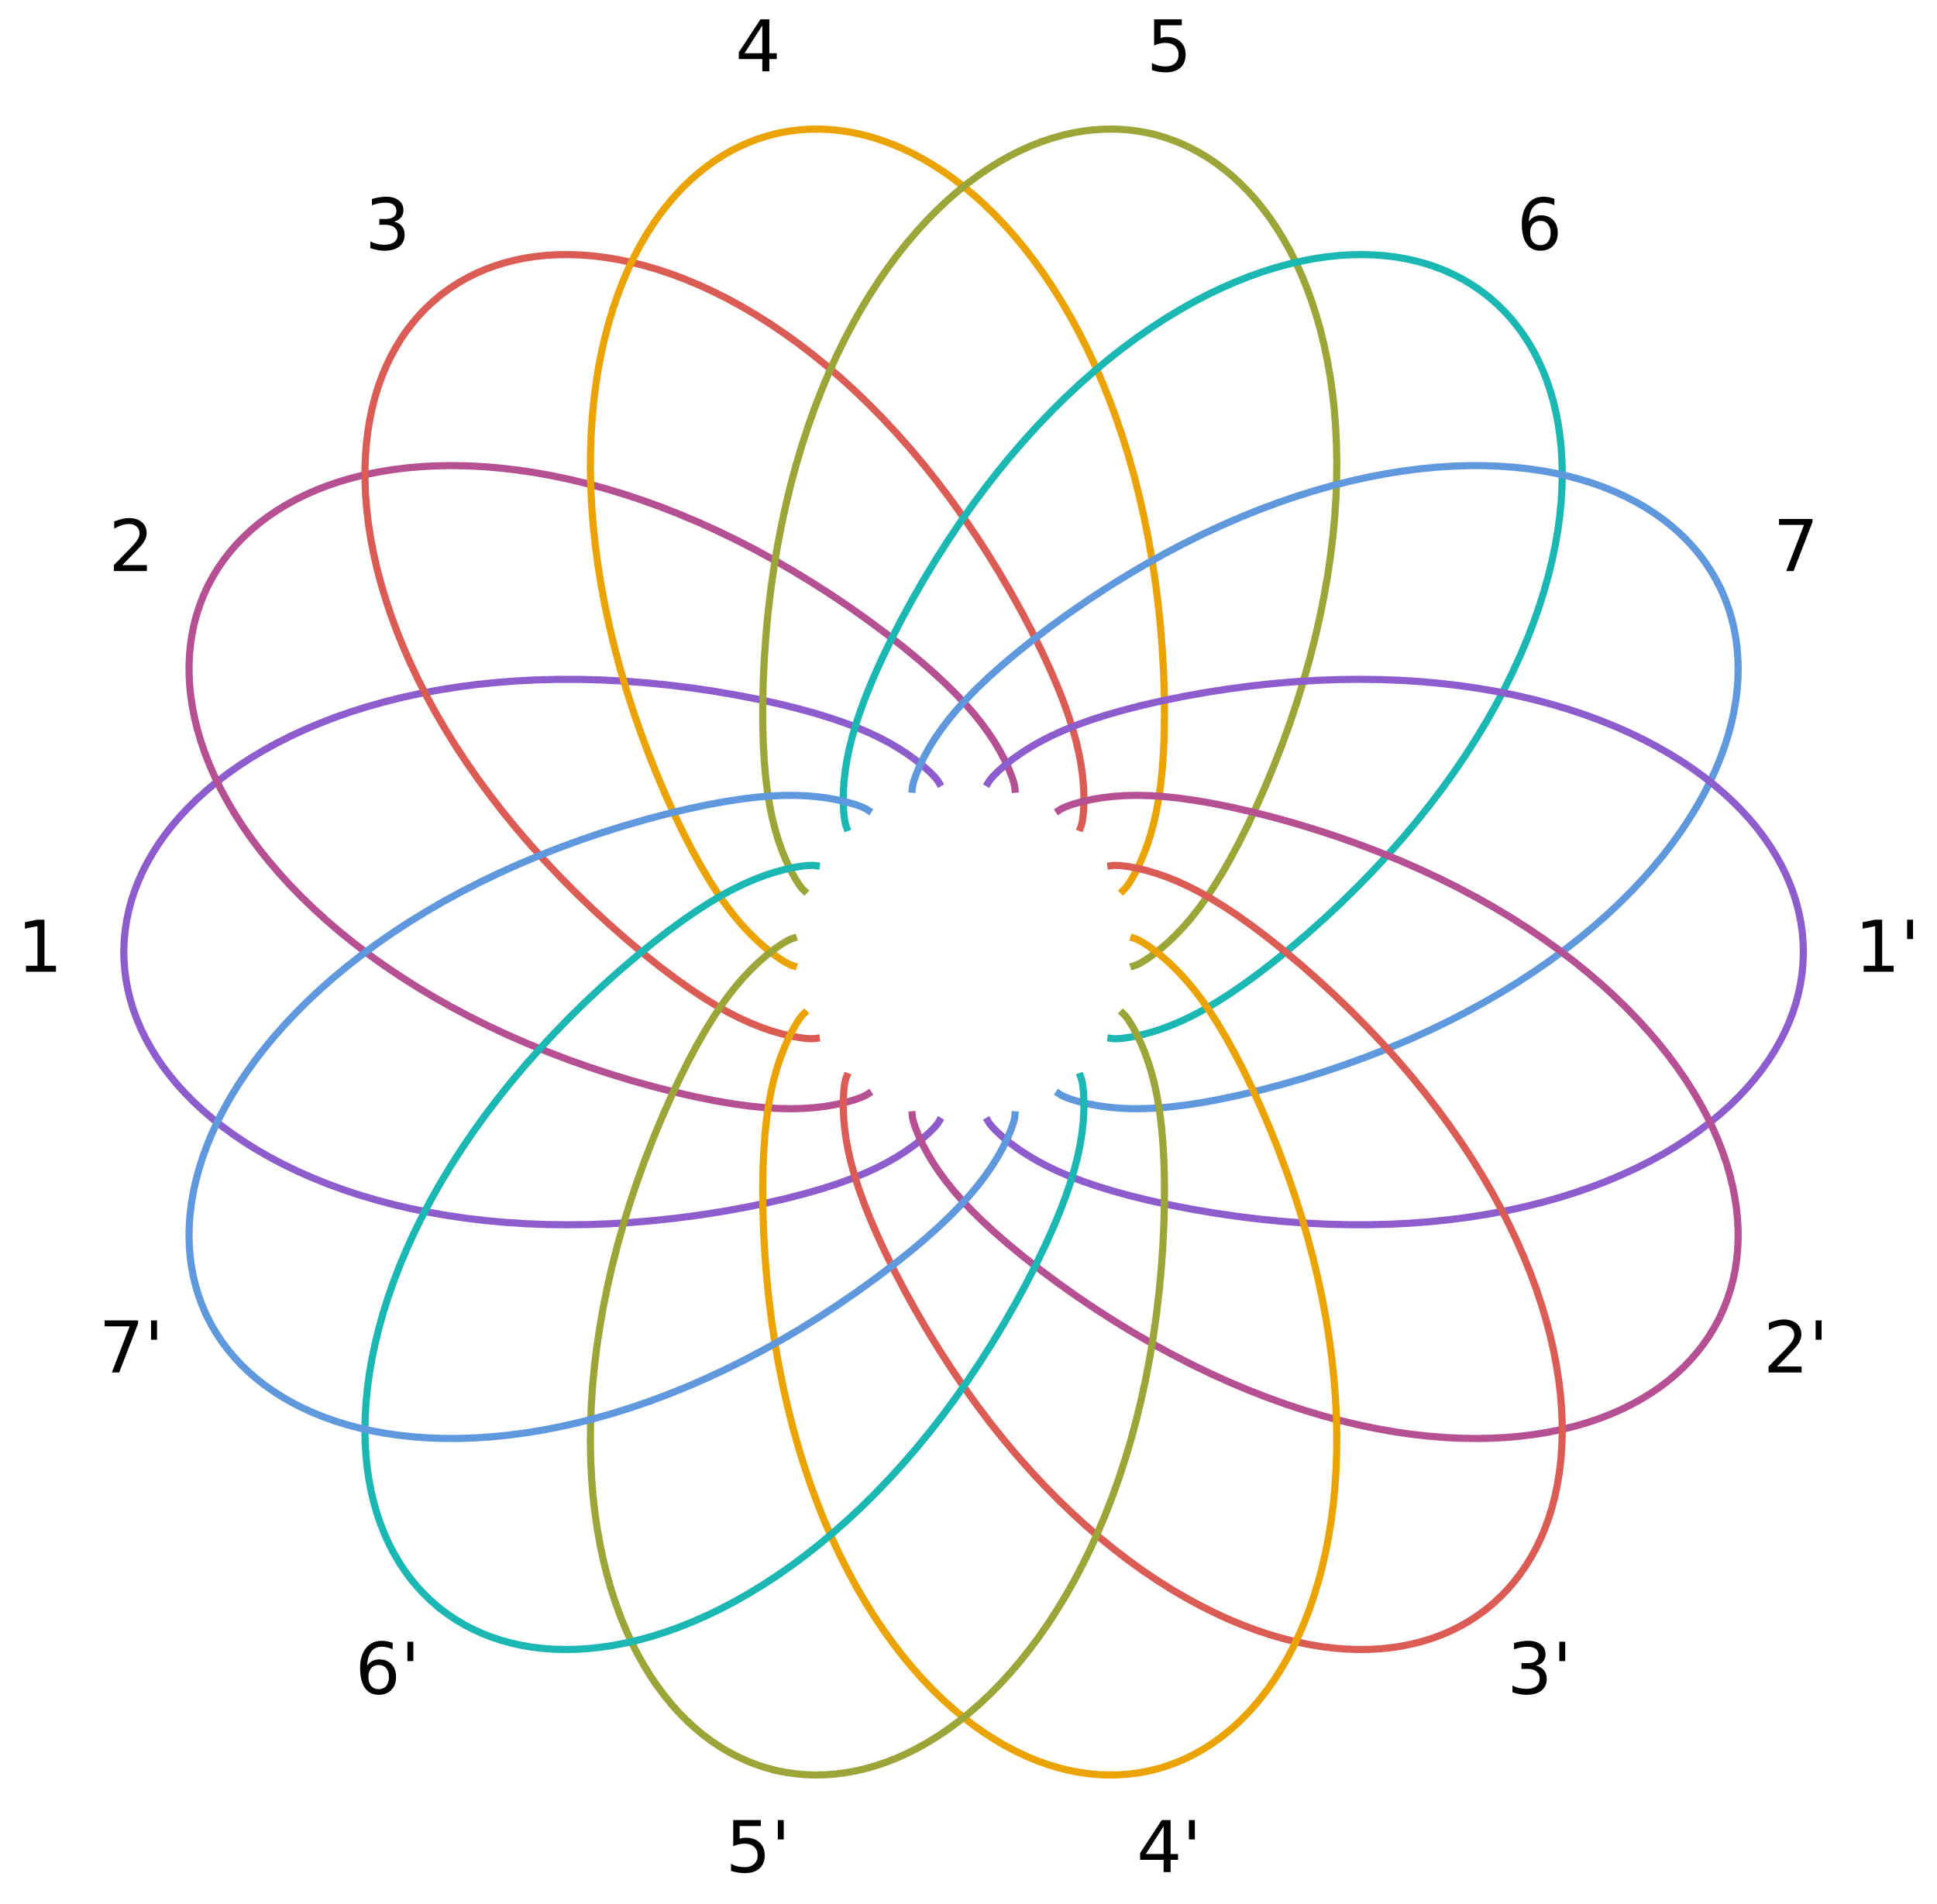 <?xml version="1.0" encoding="utf-8" standalone="no"?>
<!DOCTYPE svg PUBLIC "-//W3C//DTD SVG 1.1//EN"
  "http://www.w3.org/Graphics/SVG/1.1/DTD/svg11.dtd">
<!-- Created with matplotlib (https://matplotlib.org/) -->
<svg height="800.363pt" version="1.1" viewBox="0 0 814.004 800.363" width="814.004pt" xmlns="http://www.w3.org/2000/svg" xmlns:xlink="http://www.w3.org/1999/xlink">
 <defs>
  <style type="text/css">
*{stroke-linecap:butt;stroke-linejoin:round;}
  </style>
 </defs>
 <g id="figure_1">
  <g id="patch_1">
   <path d="M 0 800.363 
L 814.004 800.363 
L 814.004 0 
L 0 0 
z
" style="fill:none;"/>
  </g>
  <g id="axes_1">
   <g id="patch_2">
    <path d="M 16.744 780.701 
L 793.138 780.701 
L 793.138 19.661 
L 16.744 19.661 
z
" style="fill:none;"/>
   </g>
   <g id="matplotlib.axis_1"/>
   <g id="matplotlib.axis_2"/>
   <g id="line2d_1">
    <path clip-path="url(#p90f1fb14a5)" d="M 52.034 400.181 
L 52.147 404.262 
L 52.484 408.337 
L 53.046 412.398 
L 53.829 416.438 
L 54.834 420.453 
L 56.056 424.434 
L 57.535 428.482 
L 59.237 432.481 
L 61.157 436.426 
L 63.291 440.31 
L 65.697 444.227 
L 68.316 448.066 
L 71.215 451.919 
L 74.322 455.679 
L 77.714 459.431 
L 81.306 463.074 
L 85.183 466.689 
L 89.346 470.26 
L 93.694 473.698 
L 98.321 477.071 
L 103.224 480.368 
L 108.399 483.574 
L 113.724 486.613 
L 119.301 489.542 
L 125.122 492.351 
L 131.174 495.027 
L 137.446 497.561 
L 144.05 499.985 
L 150.844 502.24 
L 157.808 504.318 
L 165.051 506.244 
L 172.42 507.974 
L 180.02 509.529 
L 187.821 510.897 
L 195.794 512.068 
L 203.903 513.035 
L 212.233 513.803 
L 220.74 514.36 
L 229.375 514.701 
L 238.086 514.824 
L 247.037 514.725 
L 256.047 514.404 
L 265.249 513.851 
L 274.551 513.07 
L 283.95 512.057 
L 293.429 510.812 
L 302.96 509.337 
L 312.367 507.657 
L 321.514 505.801 
L 330.193 503.815 
L 338.21 501.755 
L 345.439 499.673 
L 351.939 497.574 
L 357.805 495.45 
L 363.109 493.296 
L 367.951 491.095 
L 372.441 488.811 
L 376.595 486.45 
L 380.486 483.984 
L 384.129 481.412 
L 387.49 478.769 
L 390.434 476.179 
L 392.684 473.92 
L 394.07 472.237 
L 394.708 471.187 
M 394.708 329.175 
L 394.099 328.167 
L 392.976 326.767 
L 391.139 324.856 
L 388.54 322.483 
L 385.385 319.905 
L 381.882 317.332 
L 378.128 314.852 
L 374.148 312.49 
L 369.88 310.217 
L 365.277 308.021 
L 360.278 305.887 
L 354.848 303.812 
L 348.841 301.759 
L 342.179 299.721 
L 334.818 297.707 
L 326.708 295.722 
L 317.997 293.821 
L 308.836 292.049 
L 299.372 290.444 
L 289.815 289.05 
L 280.349 287.892 
L 270.911 286.961 
L 261.603 286.266 
L 252.428 285.803 
L 243.367 285.57 
L 234.501 285.563 
L 225.788 285.776 
L 217.171 286.209 
L 208.701 286.858 
L 200.426 287.715 
L 192.263 288.785 
L 184.377 290.042 
L 176.676 291.49 
L 169.06 293.15 
L 161.687 294.985 
L 154.58 296.98 
L 147.633 299.159 
L 140.866 301.517 
L 134.425 303.993 
L 128.197 306.622 
L 122.197 309.393 
L 116.437 312.294 
L 110.928 315.314 
L 105.68 318.44 
L 100.588 321.733 
L 95.775 325.113 
L 91.245 328.567 
L 86.999 332.079 
L 82.944 335.724 
L 79.18 339.407 
L 75.704 343.115 
L 72.433 346.928 
L 69.45 350.744 
L 66.68 354.65 
L 64.191 358.538 
L 61.919 362.498 
L 59.919 366.421 
L 58.136 370.402 
L 56.575 374.432 
L 55.238 378.507 
L 54.157 382.51 
L 53.296 386.543 
L 52.656 390.597 
L 52.24 394.668 
L 52.048 398.747 
L 52.034 400.181 
L 52.034 400.181 
" style="fill:none;stroke:#8d5ccd;stroke-linecap:square;stroke-width:3;"/>
   </g>
   <g id="line2d_2">
    <path clip-path="url(#p90f1fb14a5)" d="M 86.983 247.061 
L 85.314 250.787 
L 83.85 254.604 
L 82.594 258.506 
L 81.547 262.487 
L 80.71 266.539 
L 80.084 270.657 
L 79.66 274.945 
L 79.458 279.287 
L 79.477 283.675 
L 79.714 288.1 
L 80.182 292.672 
L 80.875 297.268 
L 81.816 301.997 
L 82.984 306.733 
L 84.412 311.585 
L 86.068 316.426 
L 87.992 321.364 
L 90.194 326.389 
L 92.62 331.372 
L 95.324 336.419 
L 98.312 341.517 
L 101.583 346.651 
L 105.062 351.699 
L 108.816 356.759 
L 112.841 361.815 
L 117.134 366.852 
L 121.685 371.856 
L 126.583 376.906 
L 131.726 381.885 
L 137.099 386.778 
L 142.788 391.656 
L 148.677 396.412 
L 154.85 401.11 
L 161.285 405.728 
L 167.96 410.242 
L 174.846 414.632 
L 182.019 418.938 
L 189.441 423.132 
L 197.073 427.185 
L 204.868 431.075 
L 212.975 434.87 
L 221.233 438.49 
L 229.763 441.985 
L 238.483 445.316 
L 247.391 448.481 
L 256.472 451.473 
L 265.699 454.279 
L 274.902 456.847 
L 283.95 459.144 
L 292.631 461.12 
L 300.747 462.743 
L 308.164 464.003 
L 314.931 464.932 
L 321.137 465.563 
L 326.851 465.925 
L 332.168 466.042 
L 337.204 465.933 
L 341.971 465.608 
L 346.547 465.074 
L 350.946 464.338 
L 355.12 463.415 
L 358.896 462.359 
L 361.904 461.299 
L 363.883 460.385 
L 364.913 459.716 
M 426.53 331.767 
L 426.419 330.595 
L 426.014 328.846 
L 425.188 326.327 
L 423.877 323.062 
L 422.152 319.369 
L 420.113 315.532 
L 417.806 311.669 
L 415.245 307.814 
L 412.386 303.914 
L 409.192 299.939 
L 405.614 295.847 
L 401.622 291.621 
L 397.101 287.165 
L 391.982 282.439 
L 386.224 277.43 
L 379.779 272.123 
L 372.755 266.631 
L 365.271 261.059 
L 357.44 255.507 
L 349.434 250.104 
L 341.408 244.953 
L 333.309 240.02 
L 325.224 235.355 
L 317.158 230.957 
L 309.096 226.816 
L 301.111 222.962 
L 293.168 219.374 
L 285.217 216.026 
L 277.304 212.935 
L 269.476 210.117 
L 261.657 207.54 
L 254.007 205.25 
L 246.44 203.213 
L 238.859 201.405 
L 231.42 199.859 
L 224.151 198.572 
L 216.946 197.522 
L 209.827 196.71 
L 202.949 196.146 
L 196.197 195.813 
L 189.589 195.706 
L 183.141 195.82 
L 176.867 196.151 
L 170.782 196.691 
L 164.766 197.448 
L 158.963 198.406 
L 153.383 199.551 
L 148.033 200.874 
L 142.798 202.398 
L 137.809 204.084 
L 133.069 205.916 
L 128.468 207.932 
L 124.124 210.076 
L 119.933 212.393 
L 116.004 214.816 
L 112.239 217.398 
L 108.735 220.065 
L 105.402 222.878 
L 102.246 225.832 
L 99.274 228.923 
L 96.563 232.061 
L 94.037 235.32 
L 91.701 238.696 
L 89.561 242.182 
L 87.618 245.775 
L 86.983 247.061 
L 86.983 247.061 
" style="fill:none;stroke:#b55092;stroke-linecap:square;stroke-width:3;"/>
   </g>
   <g id="line2d_3">
    <path clip-path="url(#p90f1fb14a5)" d="M 184.907 124.268 
L 181.787 126.9 
L 178.812 129.704 
L 175.987 132.675 
L 173.316 135.807 
L 170.804 139.095 
L 168.453 142.533 
L 166.211 146.213 
L 164.145 150.038 
L 162.258 153.999 
L 160.552 158.089 
L 158.99 162.412 
L 157.62 166.853 
L 156.416 171.522 
L 155.413 176.296 
L 154.595 181.287 
L 153.986 186.367 
L 153.577 191.651 
L 153.381 197.133 
L 153.404 202.675 
L 153.651 208.396 
L 154.131 214.285 
L 154.851 220.331 
L 155.795 226.388 
L 156.982 232.575 
L 158.415 238.877 
L 160.097 245.278 
L 162.027 251.761 
L 164.248 258.436 
L 166.721 265.153 
L 169.439 271.893 
L 172.449 278.756 
L 175.691 285.597 
L 179.213 292.508 
L 183.008 299.461 
L 187.063 306.424 
L 191.363 313.366 
L 195.957 320.358 
L 200.825 327.357 
L 205.942 334.32 
L 211.277 341.207 
L 216.935 348.144 
L 222.805 354.988 
L 228.974 361.838 
L 235.384 368.623 
L 242.036 375.34 
L 248.92 381.975 
L 256.016 388.507 
L 263.194 394.814 
L 270.349 400.808 
L 277.312 406.356 
L 283.921 411.34 
L 290.056 415.693 
L 295.75 419.466 
L 301.068 422.728 
L 306.059 425.532 
L 310.798 427.945 
L 315.384 430.031 
L 319.819 431.807 
L 324.174 433.312 
L 328.456 434.557 
L 332.618 435.536 
L 336.478 436.223 
L 339.648 436.574 
L 341.827 436.608 
L 343.046 436.452 
M 454.075 347.909 
L 454.484 346.805 
L 454.878 345.054 
L 455.227 342.426 
L 455.462 338.915 
L 455.511 334.84 
L 455.338 330.498 
L 454.936 326.017 
L 454.301 321.432 
L 453.417 316.678 
L 452.264 311.71 
L 450.817 306.471 
L 449.053 300.932 
L 446.913 294.955 
L 444.352 288.476 
L 441.338 281.465 
L 437.833 273.887 
L 433.888 265.892 
L 429.562 257.624 
L 424.916 249.224 
L 420.047 240.883 
L 415.05 232.76 
L 409.894 224.801 
L 404.634 217.09 
L 399.275 209.628 
L 393.808 202.399 
L 388.286 195.462 
L 382.687 188.783 
L 376.976 182.317 
L 371.187 176.099 
L 365.357 170.163 
L 359.431 164.449 
L 353.532 159.066 
L 347.598 153.949 
L 341.552 149.029 
L 335.52 144.409 
L 329.53 140.096 
L 323.494 136.024 
L 317.432 132.203 
L 311.48 128.711 
L 305.542 125.481 
L 299.634 122.517 
L 293.775 119.823 
L 287.979 117.399 
L 282.262 115.245 
L 276.513 113.317 
L 270.87 111.662 
L 265.345 110.273 
L 259.951 109.143 
L 254.573 108.246 
L 249.347 107.599 
L 244.281 107.193 
L 239.261 107.014 
L 234.417 107.06 
L 229.636 107.33 
L 225.045 107.808 
L 220.532 108.501 
L 216.218 109.384 
L 211.995 110.471 
L 207.869 111.763 
L 203.85 113.259 
L 200.046 114.91 
L 196.357 116.751 
L 192.788 118.778 
L 189.346 120.991 
L 186.037 123.385 
L 184.907 124.268 
L 184.907 124.268 
" style="fill:none;stroke:#da5c55;stroke-linecap:square;stroke-width:3;"/>
   </g>
   <g id="line2d_4">
    <path clip-path="url(#p90f1fb14a5)" d="M 326.412 56.123 
L 322.458 57.141 
L 318.561 58.376 
L 314.727 59.827 
L 310.962 61.49 
L 307.272 63.363 
L 303.662 65.44 
L 300.045 67.783 
L 296.524 70.332 
L 293.106 73.082 
L 289.794 76.027 
L 286.511 79.244 
L 283.35 82.652 
L 280.239 86.335 
L 277.265 90.201 
L 274.362 94.343 
L 271.609 98.656 
L 268.948 103.239 
L 266.392 108.093 
L 264.009 113.097 
L 261.749 118.358 
L 259.626 123.872 
L 257.652 129.632 
L 255.874 135.499 
L 254.259 141.588 
L 252.816 147.888 
L 251.554 154.384 
L 250.48 161.063 
L 249.585 168.04 
L 248.899 175.166 
L 248.423 182.417 
L 248.157 189.907 
L 248.11 197.476 
L 248.285 205.232 
L 248.687 213.142 
L 249.319 221.175 
L 250.181 229.296 
L 251.287 237.589 
L 252.636 246.006 
L 254.225 254.5 
L 256.044 263.02 
L 258.131 271.725 
L 260.45 280.438 
L 263.036 289.286 
L 265.868 298.18 
L 268.947 307.118 
L 272.27 316.083 
L 275.829 325.047 
L 279.56 333.844 
L 283.405 342.349 
L 287.273 350.369 
L 291.065 357.726 
L 294.703 364.31 
L 298.196 370.18 
L 301.572 375.426 
L 304.852 380.119 
L 308.075 384.349 
L 311.301 388.218 
L 314.527 391.743 
L 317.797 394.987 
L 321.116 397.967 
L 324.44 400.655 
L 327.62 402.949 
L 330.324 404.64 
L 332.273 405.617 
L 333.438 406.005 
M 471.89 374.405 
L 472.737 373.587 
L 473.852 372.18 
L 475.306 369.964 
L 477.041 366.903 
L 478.853 363.252 
L 480.582 359.265 
L 482.164 355.054 
L 483.581 350.647 
L 484.847 345.98 
L 485.964 341.005 
L 486.933 335.656 
L 487.747 329.9 
L 488.412 323.587 
L 488.916 316.639 
L 489.242 309.014 
L 489.373 300.666 
L 489.288 291.75 
L 488.977 282.425 
L 488.435 272.841 
L 487.668 263.213 
L 486.691 253.726 
L 485.498 244.318 
L 484.105 235.089 
L 482.514 226.04 
L 480.725 217.155 
L 478.759 208.509 
L 476.613 200.062 
L 474.273 191.758 
L 471.755 183.645 
L 469.078 175.768 
L 466.218 168.048 
L 463.239 160.639 
L 460.113 153.453 
L 456.8 146.398 
L 453.371 139.618 
L 449.845 133.133 
L 446.174 126.845 
L 442.37 120.773 
L 438.522 115.044 
L 434.573 109.557 
L 430.537 104.324 
L 426.426 99.354 
L 422.256 94.656 
L 418.04 90.234 
L 413.697 86.003 
L 409.331 82.063 
L 404.956 78.415 
L 400.586 75.057 
L 396.131 71.914 
L 391.702 69.064 
L 387.314 66.5 
L 382.869 64.16 
L 378.485 62.101 
L 374.061 60.269 
L 369.716 58.708 
L 365.349 57.374 
L 361.08 56.298 
L 356.803 55.445 
L 352.525 54.82 
L 348.255 54.424 
L 344.112 54.26 
L 339.989 54.318 
L 335.894 54.596 
L 331.833 55.096 
L 327.813 55.817 
L 326.412 56.123 
L 326.412 56.123 
" style="fill:none;stroke:#eba302;stroke-linecap:square;stroke-width:3;"/>
   </g>
   <g id="line2d_5">
    <path clip-path="url(#p90f1fb14a5)" d="M 483.47 56.123 
L 479.466 55.325 
L 475.419 54.747 
L 471.335 54.39 
L 467.221 54.255 
L 463.084 54.341 
L 458.93 54.647 
L 454.655 55.188 
L 450.377 55.958 
L 446.104 56.952 
L 441.842 58.168 
L 437.489 59.642 
L 433.162 61.341 
L 428.761 63.31 
L 424.404 65.503 
L 419.991 67.975 
L 415.64 70.666 
L 411.254 73.641 
L 406.845 76.905 
L 402.527 80.379 
L 398.208 84.139 
L 393.903 88.186 
L 389.625 92.518 
L 385.478 97.033 
L 381.381 101.819 
L 377.347 106.868 
L 373.391 112.174 
L 369.526 117.725 
L 365.693 123.624 
L 361.983 129.745 
L 358.408 136.072 
L 354.918 142.705 
L 351.592 149.504 
L 348.384 156.567 
L 345.314 163.869 
L 342.399 171.381 
L 339.652 179.071 
L 337.049 187.022 
L 334.613 195.192 
L 332.359 203.534 
L 330.301 211.999 
L 328.405 220.748 
L 326.714 229.604 
L 325.205 238.698 
L 323.897 247.94 
L 322.793 257.329 
L 321.897 266.848 
L 321.215 276.468 
L 320.759 286.012 
L 320.534 295.344 
L 320.538 304.247 
L 320.762 312.521 
L 321.184 320.032 
L 321.784 326.836 
L 322.55 333.028 
L 323.469 338.679 
L 324.537 343.888 
L 325.765 348.774 
L 327.142 353.349 
L 328.681 357.691 
L 330.378 361.816 
L 332.206 365.68 
L 334.076 369.127 
L 335.778 371.824 
L 337.111 373.549 
L 337.992 374.405 
M 476.444 406.005 
L 477.562 405.636 
L 479.176 404.852 
L 481.449 403.487 
L 484.34 401.482 
L 487.556 398.979 
L 490.844 396.137 
L 494.097 393.028 
L 497.285 389.673 
L 500.451 386.018 
L 503.616 382.02 
L 506.809 377.621 
L 510.041 372.789 
L 513.379 367.389 
L 516.848 361.348 
L 520.45 354.619 
L 524.189 347.154 
L 527.981 339.085 
L 531.748 330.548 
L 535.418 321.678 
L 538.904 312.671 
L 542.139 303.7 
L 545.147 294.706 
L 547.896 285.786 
L 550.389 276.943 
L 552.632 268.162 
L 554.612 259.52 
L 556.343 250.978 
L 557.838 242.481 
L 559.09 234.079 
L 560.096 225.82 
L 560.869 217.623 
L 561.399 209.656 
L 561.7 201.825 
L 561.777 194.032 
L 561.629 186.435 
L 561.265 179.062 
L 560.686 171.804 
L 559.894 164.683 
L 558.913 157.852 
L 557.736 151.195 
L 556.37 144.729 
L 554.823 138.468 
L 553.104 132.425 
L 551.224 126.612 
L 549.147 120.916 
L 546.922 115.472 
L 544.564 110.286 
L 542.084 105.365 
L 539.433 100.6 
L 536.68 96.111 
L 533.838 91.897 
L 530.849 87.86 
L 527.792 84.103 
L 524.601 80.533 
L 521.364 77.241 
L 518.009 74.145 
L 514.629 71.323 
L 511.145 68.699 
L 507.563 66.279 
L 503.888 64.07 
L 500.225 62.125 
L 496.486 60.388 
L 492.675 58.862 
L 488.8 57.55 
L 484.865 56.456 
L 483.47 56.123 
L 483.47 56.123 
" style="fill:none;stroke:#9ca538;stroke-linecap:square;stroke-width:3;"/>
   </g>
   <g id="line2d_6">
    <path clip-path="url(#p90f1fb14a5)" d="M 624.974 124.268 
L 621.713 121.811 
L 618.318 119.535 
L 614.793 117.442 
L 611.145 115.535 
L 607.38 113.818 
L 603.506 112.291 
L 599.419 110.924 
L 595.231 109.761 
L 590.949 108.802 
L 586.582 108.049 
L 582.02 107.488 
L 577.385 107.141 
L 572.565 107.006 
L 567.688 107.091 
L 562.64 107.404 
L 557.552 107.94 
L 552.309 108.718 
L 546.921 109.746 
L 541.523 111.002 
L 536 112.516 
L 530.366 114.294 
L 524.632 116.341 
L 518.937 118.61 
L 513.169 121.143 
L 507.344 123.943 
L 501.478 127.007 
L 495.587 130.331 
L 489.573 133.982 
L 483.575 137.888 
L 477.609 142.037 
L 471.587 146.499 
L 465.64 151.182 
L 459.685 156.154 
L 453.751 161.4 
L 447.865 166.903 
L 442.053 172.64 
L 436.259 178.675 
L 430.519 184.978 
L 424.869 191.516 
L 419.342 198.25 
L 413.838 205.31 
L 408.472 212.555 
L 403.166 220.094 
L 397.978 227.853 
L 392.91 235.834 
L 387.972 244.021 
L 383.183 252.393 
L 378.632 260.794 
L 374.38 269.103 
L 370.521 277.127 
L 367.133 284.679 
L 364.254 291.629 
L 361.842 298.02 
L 359.846 303.93 
L 358.222 309.42 
L 356.924 314.577 
L 355.911 319.512 
L 355.166 324.231 
L 354.668 328.811 
L 354.408 333.264 
L 354.379 337.539 
L 354.568 341.455 
L 354.932 344.623 
L 355.383 346.756 
L 355.806 347.909 
M 466.836 436.452 
L 468.003 436.605 
L 469.798 436.6 
L 472.438 436.355 
L 475.913 435.803 
L 479.897 434.943 
L 484.092 433.809 
L 488.371 432.42 
L 492.699 430.781 
L 497.138 428.861 
L 501.724 426.632 
L 506.51 424.054 
L 511.518 421.102 
L 516.868 417.686 
L 522.615 413.748 
L 528.779 409.249 
L 535.387 404.146 
L 542.305 398.521 
L 549.403 392.463 
L 556.558 386.065 
L 563.607 379.462 
L 570.414 372.783 
L 577.027 365.984 
L 583.373 359.141 
L 589.456 352.255 
L 595.287 345.317 
L 600.821 338.389 
L 606.087 331.445 
L 611.12 324.438 
L 615.894 317.411 
L 620.384 310.406 
L 624.636 303.357 
L 628.571 296.408 
L 632.24 289.484 
L 635.69 282.496 
L 638.853 275.587 
L 641.724 268.787 
L 644.352 261.996 
L 646.728 255.236 
L 648.807 248.656 
L 650.635 242.148 
L 652.21 235.729 
L 653.533 229.417 
L 654.606 223.227 
L 655.435 217.174 
L 656.035 211.14 
L 656.393 205.27 
L 656.517 199.575 
L 656.419 194.065 
L 656.097 188.622 
L 655.564 183.383 
L 654.833 178.354 
L 653.891 173.419 
L 652.767 168.707 
L 651.441 164.106 
L 649.953 159.737 
L 648.273 155.491 
L 646.453 151.482 
L 644.453 147.606 
L 642.275 143.872 
L 639.922 140.287 
L 637.466 136.945 
L 634.851 133.758 
L 632.08 130.729 
L 629.157 127.866 
L 626.087 125.173 
L 624.974 124.268 
L 624.974 124.268 
" style="fill:none;stroke:#1bb7b2;stroke-linecap:square;stroke-width:3;"/>
   </g>
   <g id="line2d_7">
    <path clip-path="url(#p90f1fb14a5)" d="M 722.898 247.061 
L 721.026 243.433 
L 718.955 239.908 
L 716.687 236.493 
L 714.228 233.193 
L 711.581 230.012 
L 708.752 226.955 
L 705.663 223.95 
L 702.395 221.085 
L 698.953 218.364 
L 695.345 215.79 
L 691.478 213.306 
L 687.453 210.982 
L 683.169 208.769 
L 678.738 206.729 
L 674.054 204.821 
L 669.237 203.097 
L 664.176 201.522 
L 658.876 200.111 
L 653.467 198.9 
L 647.835 197.868 
L 641.987 197.026 
L 635.932 196.382 
L 629.817 195.955 
L 623.521 195.735 
L 617.058 195.73 
L 610.443 195.945 
L 603.694 196.384 
L 596.691 197.065 
L 589.592 197.981 
L 582.417 199.131 
L 575.056 200.538 
L 567.666 202.177 
L 560.144 204.073 
L 552.521 206.225 
L 544.83 208.629 
L 537.105 211.276 
L 529.266 214.199 
L 521.359 217.388 
L 513.432 220.827 
L 505.53 224.496 
L 497.509 228.469 
L 489.53 232.668 
L 481.479 237.158 
L 473.438 241.898 
L 465.409 246.889 
L 457.408 252.123 
L 449.461 257.588 
L 441.715 263.182 
L 434.279 268.824 
L 427.321 274.379 
L 420.992 279.713 
L 415.382 284.726 
L 410.437 289.437 
L 406.074 293.896 
L 402.228 298.138 
L 398.822 302.221 
L 395.767 306.227 
L 393.049 310.157 
L 390.613 314.067 
L 388.447 317.965 
L 386.566 321.804 
L 385.037 325.415 
L 383.99 328.427 
L 383.471 330.545 
L 383.352 331.767 
M 444.969 459.716 
L 445.954 460.36 
L 447.574 461.134 
L 450.059 462.059 
L 453.429 463.069 
L 457.391 464.023 
L 461.663 464.821 
L 466.121 465.426 
L 470.732 465.827 
L 475.564 466.023 
L 480.663 466.005 
L 486.093 465.759 
L 491.886 465.273 
L 498.189 464.516 
L 505.075 463.461 
L 512.581 462.083 
L 520.749 460.352 
L 529.422 458.285 
L 538.445 455.907 
L 547.668 453.247 
L 556.884 450.356 
L 565.915 447.292 
L 574.822 444.036 
L 583.51 440.624 
L 591.977 437.059 
L 600.242 433.339 
L 608.233 429.498 
L 615.991 425.526 
L 623.566 421.397 
L 630.916 417.137 
L 638 412.774 
L 644.89 408.268 
L 651.45 403.714 
L 657.76 399.068 
L 663.901 394.269 
L 669.748 389.416 
L 675.285 384.535 
L 680.599 379.558 
L 685.673 374.498 
L 690.401 369.472 
L 694.872 364.401 
L 699.076 359.301 
L 703.006 354.188 
L 706.659 349.077 
L 710.032 343.983 
L 713.19 338.807 
L 716.06 333.673 
L 718.643 328.596 
L 720.945 323.589 
L 723.017 318.546 
L 724.81 313.594 
L 726.333 308.746 
L 727.625 303.891 
L 728.658 299.158 
L 729.459 294.438 
L 730.014 289.855 
L 730.343 285.301 
L 730.442 280.899 
L 730.322 276.539 
L 729.98 272.23 
L 729.416 267.979 
L 728.653 263.903 
L 727.68 259.896 
L 726.497 255.966 
L 725.106 252.118 
L 723.508 248.359 
L 722.898 247.061 
L 722.898 247.061 
" style="fill:none;stroke:#6098dd;stroke-linecap:square;stroke-width:3;"/>
   </g>
   <g id="line2d_8">
    <path clip-path="url(#p90f1fb14a5)" d="M 757.847 400.181 
L 757.735 396.1 
L 757.397 392.026 
L 756.836 387.965 
L 756.052 383.924 
L 755.048 379.91 
L 753.826 375.929 
L 752.346 371.881 
L 750.645 367.881 
L 748.724 363.937 
L 746.59 360.053 
L 744.184 356.136 
L 741.566 352.296 
L 738.667 348.443 
L 735.559 344.683 
L 732.167 340.932 
L 728.575 337.288 
L 724.699 333.674 
L 720.536 330.102 
L 716.188 326.665 
L 711.561 323.291 
L 706.658 319.995 
L 701.482 316.788 
L 696.157 313.75 
L 690.58 310.82 
L 684.76 308.011 
L 678.707 305.335 
L 672.435 302.802 
L 665.831 300.377 
L 659.037 298.122 
L 652.074 296.045 
L 644.831 294.119 
L 637.462 292.389 
L 629.862 290.834 
L 622.06 289.465 
L 614.088 288.294 
L 605.979 287.328 
L 597.648 286.56 
L 589.141 286.002 
L 580.507 285.661 
L 571.796 285.539 
L 562.845 285.637 
L 553.834 285.959 
L 544.632 286.511 
L 535.331 287.293 
L 525.932 288.306 
L 516.452 289.551 
L 506.921 291.026 
L 497.515 292.705 
L 488.367 294.562 
L 479.688 296.548 
L 471.671 298.607 
L 464.443 300.69 
L 457.943 302.789 
L 452.077 304.913 
L 446.772 307.066 
L 441.931 309.267 
L 437.441 311.551 
L 433.287 313.912 
L 429.396 316.378 
L 425.752 318.951 
L 422.392 321.593 
L 419.448 324.183 
L 417.197 326.443 
L 415.812 328.126 
L 415.174 329.175 
M 415.174 471.187 
L 415.782 472.195 
L 416.906 473.595 
L 418.743 475.507 
L 421.341 477.879 
L 424.497 480.458 
L 427.999 483.031 
L 431.753 485.51 
L 435.734 487.872 
L 440.002 490.145 
L 444.604 492.341 
L 449.603 494.476 
L 455.034 496.551 
L 461.04 498.604 
L 467.702 500.641 
L 475.064 502.656 
L 483.173 504.64 
L 491.884 506.542 
L 501.045 508.314 
L 510.509 509.919 
L 520.067 511.313 
L 529.533 512.471 
L 538.971 513.402 
L 548.278 514.097 
L 557.454 514.559 
L 566.514 514.793 
L 575.381 514.8 
L 584.094 514.587 
L 592.71 514.154 
L 601.18 513.505 
L 609.456 512.648 
L 617.619 511.577 
L 625.505 510.321 
L 633.206 508.872 
L 640.821 507.213 
L 648.195 505.378 
L 655.301 503.383 
L 662.248 501.204 
L 669.015 498.846 
L 675.456 496.369 
L 681.684 493.741 
L 687.685 490.97 
L 693.444 488.069 
L 698.953 485.049 
L 704.202 481.922 
L 709.293 478.629 
L 714.106 475.249 
L 718.636 471.796 
L 722.883 468.283 
L 726.938 464.638 
L 730.702 460.955 
L 734.178 457.248 
L 737.448 453.435 
L 740.432 449.618 
L 743.202 445.713 
L 745.691 441.825 
L 747.963 437.864 
L 749.962 433.941 
L 751.745 429.961 
L 753.307 425.93 
L 754.643 421.856 
L 755.724 417.852 
L 756.586 413.82 
L 757.226 409.765 
L 757.642 405.695 
L 757.833 401.616 
L 757.847 400.181 
L 757.847 400.181 
" style="fill:none;stroke:#8d5ccd;stroke-linecap:square;stroke-width:3;"/>
   </g>
   <g id="line2d_9">
    <path clip-path="url(#p90f1fb14a5)" d="M 722.898 553.302 
L 724.568 549.576 
L 726.032 545.759 
L 727.288 541.856 
L 728.335 537.876 
L 729.172 533.823 
L 729.798 529.706 
L 730.222 525.417 
L 730.423 521.075 
L 730.405 516.688 
L 730.168 512.263 
L 729.699 507.69 
L 729.006 503.094 
L 728.066 498.365 
L 726.897 493.63 
L 725.469 488.777 
L 723.814 483.936 
L 721.889 478.998 
L 719.688 473.974 
L 717.262 468.99 
L 714.557 463.943 
L 711.57 458.846 
L 708.298 453.711 
L 704.819 448.663 
L 701.065 443.604 
L 697.04 438.548 
L 692.748 433.511 
L 688.196 428.507 
L 683.298 423.457 
L 678.156 418.478 
L 672.783 413.585 
L 667.093 408.707 
L 661.204 403.951 
L 655.032 399.252 
L 648.596 394.634 
L 641.922 390.12 
L 635.035 385.731 
L 627.863 381.424 
L 620.44 377.231 
L 612.809 373.177 
L 605.013 369.287 
L 596.906 365.493 
L 588.648 361.873 
L 580.118 358.378 
L 571.399 355.047 
L 562.491 351.881 
L 553.41 348.889 
L 544.183 346.083 
L 534.979 343.515 
L 525.932 341.219 
L 517.251 339.242 
L 509.134 337.62 
L 501.718 336.359 
L 494.951 335.43 
L 488.744 334.799 
L 483.03 334.438 
L 477.714 334.32 
L 472.677 334.43 
L 467.911 334.754 
L 463.335 335.288 
L 458.936 336.025 
L 454.762 336.948 
L 450.985 338.004 
L 447.978 339.063 
L 445.999 339.978 
L 444.969 340.647 
M 383.352 468.595 
L 383.463 469.768 
L 383.868 471.516 
L 384.694 474.036 
L 386.005 477.301 
L 387.73 480.993 
L 389.769 484.831 
L 392.075 488.693 
L 394.637 492.549 
L 397.496 496.448 
L 400.69 500.424 
L 404.267 504.516 
L 408.26 508.742 
L 412.781 513.198 
L 417.899 517.924 
L 423.657 522.933 
L 430.103 528.24 
L 437.126 533.732 
L 444.611 539.304 
L 452.441 544.856 
L 460.448 550.259 
L 468.474 555.409 
L 476.573 560.343 
L 484.657 565.008 
L 492.724 569.405 
L 500.785 573.547 
L 508.771 577.4 
L 516.713 580.989 
L 524.664 584.337 
L 532.577 587.427 
L 540.405 590.246 
L 548.224 592.823 
L 555.874 595.113 
L 563.441 597.149 
L 571.022 598.958 
L 578.462 600.504 
L 585.73 601.79 
L 592.935 602.841 
L 600.054 603.653 
L 606.932 604.216 
L 613.684 604.55 
L 620.293 604.657 
L 626.741 604.542 
L 633.014 604.211 
L 639.1 603.672 
L 645.116 602.914 
L 650.918 601.957 
L 656.498 600.811 
L 661.848 599.489 
L 667.083 597.964 
L 672.072 596.279 
L 676.813 594.447 
L 681.414 592.43 
L 685.758 590.287 
L 689.948 587.97 
L 693.877 585.547 
L 697.643 582.964 
L 701.146 580.297 
L 704.48 577.485 
L 707.636 574.531 
L 710.608 571.439 
L 713.319 568.301 
L 715.845 565.042 
L 718.18 561.667 
L 720.321 558.18 
L 722.264 554.588 
L 722.898 553.302 
L 722.898 553.302 
" style="fill:none;stroke:#b55092;stroke-linecap:square;stroke-width:3;"/>
   </g>
   <g id="line2d_10">
    <path clip-path="url(#p90f1fb14a5)" d="M 624.974 676.095 
L 628.095 673.462 
L 631.07 670.658 
L 633.895 667.687 
L 636.565 664.555 
L 639.078 661.267 
L 641.428 657.829 
L 643.671 654.149 
L 645.737 650.325 
L 647.623 646.364 
L 649.33 642.274 
L 650.892 637.951 
L 652.261 633.509 
L 653.466 628.841 
L 654.468 624.067 
L 655.287 619.076 
L 655.895 613.996 
L 656.304 608.712 
L 656.501 603.23 
L 656.477 597.687 
L 656.23 591.966 
L 655.751 586.077 
L 655.031 580.032 
L 654.086 573.975 
L 652.899 567.788 
L 651.466 561.486 
L 649.785 555.085 
L 647.855 548.602 
L 645.633 541.927 
L 643.16 535.209 
L 640.442 528.47 
L 637.433 521.606 
L 634.191 514.766 
L 630.668 507.855 
L 626.874 500.902 
L 622.819 493.939 
L 618.519 486.996 
L 613.925 480.004 
L 609.057 473.005 
L 603.94 466.042 
L 598.604 459.155 
L 592.947 452.219 
L 587.077 445.374 
L 580.908 438.524 
L 574.497 431.74 
L 567.845 425.023 
L 560.962 418.387 
L 553.866 411.856 
L 546.688 405.549 
L 539.533 399.554 
L 532.569 394.007 
L 525.96 389.023 
L 519.825 384.67 
L 514.131 380.897 
L 508.813 377.635 
L 503.822 374.83 
L 499.083 372.418 
L 494.498 370.331 
L 490.062 368.555 
L 485.708 367.051 
L 481.425 365.806 
L 477.264 364.826 
L 473.403 364.139 
L 470.234 363.789 
L 468.054 363.754 
L 466.836 363.91 
M 355.806 452.453 
L 355.397 453.557 
L 355.003 455.309 
L 354.655 457.937 
L 354.419 461.448 
L 354.371 465.523 
L 354.543 469.865 
L 354.945 474.346 
L 355.58 478.931 
L 356.465 483.685 
L 357.617 488.652 
L 359.065 493.891 
L 360.829 499.431 
L 362.968 505.407 
L 365.529 511.886 
L 368.544 518.897 
L 372.049 526.475 
L 375.993 534.471 
L 380.319 542.738 
L 384.966 551.138 
L 389.834 559.48 
L 394.831 567.603 
L 399.988 575.562 
L 405.247 583.272 
L 410.607 590.735 
L 416.073 597.964 
L 421.596 604.9 
L 427.195 611.579 
L 432.906 618.046 
L 438.694 624.263 
L 444.524 630.199 
L 450.451 635.914 
L 456.35 641.296 
L 462.284 646.414 
L 468.329 651.333 
L 474.361 655.954 
L 480.352 660.266 
L 486.387 664.339 
L 492.449 668.159 
L 498.402 671.651 
L 504.34 674.882 
L 510.247 677.845 
L 516.107 680.539 
L 521.903 682.963 
L 527.619 685.118 
L 533.368 687.045 
L 539.012 688.701 
L 544.536 690.089 
L 549.93 691.219 
L 555.308 692.117 
L 560.534 692.763 
L 565.6 693.169 
L 570.621 693.349 
L 575.464 693.302 
L 580.245 693.033 
L 584.836 692.555 
L 589.35 691.862 
L 593.664 690.979 
L 597.887 689.891 
L 602.012 688.599 
L 606.031 687.103 
L 609.835 685.453 
L 613.525 683.612 
L 617.094 681.584 
L 620.535 679.372 
L 623.844 676.978 
L 624.974 676.095 
L 624.974 676.095 
" style="fill:none;stroke:#da5c55;stroke-linecap:square;stroke-width:3;"/>
   </g>
   <g id="line2d_11">
    <path clip-path="url(#p90f1fb14a5)" d="M 483.47 744.24 
L 487.423 743.222 
L 491.321 741.986 
L 495.155 740.535 
L 498.92 738.872 
L 502.61 737 
L 506.219 734.922 
L 509.837 732.579 
L 513.357 730.03 
L 516.776 727.28 
L 520.088 724.336 
L 523.371 721.118 
L 526.531 717.711 
L 529.642 714.027 
L 532.617 710.161 
L 535.52 706.019 
L 538.272 701.707 
L 540.934 697.123 
L 543.489 692.269 
L 545.873 687.266 
L 548.132 682.004 
L 550.255 676.49 
L 552.23 670.731 
L 554.007 664.864 
L 555.622 658.775 
L 557.065 652.475 
L 558.328 645.978 
L 559.402 639.3 
L 560.296 632.322 
L 560.983 625.197 
L 561.458 617.945 
L 561.725 610.456 
L 561.771 602.886 
L 561.597 595.131 
L 561.194 587.22 
L 560.562 579.187 
L 559.7 571.067 
L 558.595 562.774 
L 557.246 554.356 
L 555.657 545.862 
L 553.838 537.342 
L 551.75 528.638 
L 549.431 519.925 
L 546.845 511.076 
L 544.013 502.182 
L 540.934 493.244 
L 537.611 484.279 
L 534.052 475.316 
L 530.322 466.519 
L 526.476 458.014 
L 522.609 449.994 
L 518.817 442.636 
L 515.178 436.052 
L 511.685 430.182 
L 508.309 424.936 
L 505.029 420.244 
L 501.806 416.014 
L 498.58 412.145 
L 495.355 408.62 
L 492.084 405.375 
L 488.766 402.395 
L 485.442 399.707 
L 482.261 397.414 
L 479.558 395.722 
L 477.609 394.746 
L 476.444 394.357 
M 337.992 425.958 
L 337.145 426.775 
L 336.03 428.182 
L 334.575 430.399 
L 332.84 433.46 
L 331.028 437.11 
L 329.3 441.097 
L 327.718 445.309 
L 326.301 449.715 
L 325.034 454.382 
L 323.918 459.358 
L 322.949 464.706 
L 322.134 470.462 
L 321.469 476.775 
L 320.965 483.724 
L 320.639 491.349 
L 320.509 499.697 
L 320.594 508.612 
L 320.904 517.938 
L 321.446 527.522 
L 322.213 537.15 
L 323.191 546.637 
L 324.383 556.045 
L 325.777 565.274 
L 327.368 574.322 
L 329.156 583.207 
L 331.122 591.853 
L 333.269 600.3 
L 335.608 608.604 
L 338.126 616.718 
L 340.803 624.595 
L 343.663 632.315 
L 346.643 639.724 
L 349.769 646.909 
L 353.081 653.964 
L 356.511 660.745 
L 360.037 667.229 
L 363.708 673.517 
L 367.512 679.59 
L 371.36 685.318 
L 375.308 690.805 
L 379.345 696.039 
L 383.455 701.008 
L 387.625 705.707 
L 391.841 710.129 
L 396.184 714.359 
L 400.551 718.299 
L 404.925 721.948 
L 409.295 725.306 
L 413.751 728.448 
L 418.179 731.298 
L 422.567 733.862 
L 427.013 736.202 
L 431.397 738.261 
L 435.821 740.093 
L 440.165 741.654 
L 444.532 742.988 
L 448.802 744.065 
L 453.079 744.917 
L 457.356 745.543 
L 461.626 745.939 
L 465.77 746.102 
L 469.893 746.045 
L 473.988 745.766 
L 478.049 745.266 
L 482.068 744.545 
L 483.47 744.24 
L 483.47 744.24 
" style="fill:none;stroke:#eba302;stroke-linecap:square;stroke-width:3;"/>
   </g>
   <g id="line2d_12">
    <path clip-path="url(#p90f1fb14a5)" d="M 326.412 744.24 
L 330.415 745.038 
L 334.463 745.616 
L 338.547 745.972 
L 342.661 746.107 
L 346.798 746.021 
L 350.951 745.716 
L 355.226 745.174 
L 359.504 744.405 
L 363.778 743.411 
L 368.039 742.195 
L 372.393 740.72 
L 376.719 739.022 
L 381.12 737.053 
L 385.478 734.86 
L 389.89 732.388 
L 394.242 729.697 
L 398.628 726.722 
L 403.036 723.458 
L 407.355 719.983 
L 411.674 716.223 
L 415.979 712.177 
L 420.256 707.844 
L 424.403 703.329 
L 428.501 698.544 
L 432.534 693.494 
L 436.49 688.189 
L 440.355 682.638 
L 444.189 676.739 
L 447.899 670.617 
L 451.474 664.29 
L 454.963 657.658 
L 458.29 650.858 
L 461.497 643.795 
L 464.567 636.494 
L 467.483 628.982 
L 470.23 621.291 
L 472.832 613.34 
L 475.269 605.171 
L 477.523 596.829 
L 479.58 588.363 
L 481.476 579.615 
L 483.168 570.758 
L 484.677 561.664 
L 485.984 552.422 
L 487.088 543.033 
L 487.984 533.514 
L 488.667 523.894 
L 489.122 514.35 
L 489.348 505.019 
L 489.343 496.115 
L 489.119 487.841 
L 488.697 480.33 
L 488.097 473.526 
L 487.332 467.335 
L 486.413 461.684 
L 485.344 456.474 
L 484.117 451.589 
L 482.739 447.013 
L 481.201 442.671 
L 479.504 438.546 
L 477.675 434.682 
L 475.805 431.236 
L 474.103 428.539 
L 472.771 426.814 
L 471.89 425.958 
M 333.438 394.357 
L 332.32 394.726 
L 330.705 395.51 
L 328.433 396.876 
L 325.541 398.881 
L 322.325 401.384 
L 319.038 404.226 
L 315.785 407.334 
L 312.596 410.689 
L 309.431 414.345 
L 306.266 418.343 
L 303.072 422.741 
L 299.841 427.574 
L 296.502 432.973 
L 293.034 439.015 
L 289.432 445.743 
L 285.692 453.208 
L 281.9 461.277 
L 278.134 469.814 
L 274.464 478.684 
L 270.978 487.692 
L 267.742 496.663 
L 264.734 505.657 
L 261.986 514.576 
L 259.493 523.419 
L 257.249 532.2 
L 255.269 540.843 
L 253.538 549.385 
L 252.043 557.882 
L 250.791 566.284 
L 249.785 574.543 
L 249.012 582.739 
L 248.483 590.707 
L 248.181 598.537 
L 248.104 606.331 
L 248.253 613.928 
L 248.616 621.3 
L 249.195 628.558 
L 249.988 635.68 
L 250.969 642.511 
L 252.146 649.168 
L 253.512 655.634 
L 255.059 661.895 
L 256.777 667.937 
L 258.657 673.75 
L 260.735 679.447 
L 262.959 684.891 
L 265.318 690.076 
L 267.798 694.998 
L 270.449 699.762 
L 273.202 704.251 
L 276.043 708.465 
L 279.033 712.502 
L 282.089 716.26 
L 285.281 719.83 
L 288.517 723.121 
L 291.873 726.218 
L 295.253 729.04 
L 298.736 731.664 
L 302.319 734.083 
L 305.994 736.293 
L 309.656 738.238 
L 313.396 739.975 
L 317.206 741.501 
L 321.082 742.812 
L 325.017 743.907 
L 326.412 744.24 
L 326.412 744.24 
" style="fill:none;stroke:#9ca538;stroke-linecap:square;stroke-width:3;"/>
   </g>
   <g id="line2d_13">
    <path clip-path="url(#p90f1fb14a5)" d="M 184.907 676.095 
L 188.168 678.551 
L 191.564 680.828 
L 195.089 682.921 
L 198.737 684.827 
L 202.501 686.545 
L 206.376 688.072 
L 210.463 689.439 
L 214.651 690.602 
L 218.933 691.56 
L 223.3 692.314 
L 227.862 692.874 
L 232.497 693.221 
L 237.316 693.357 
L 242.193 693.272 
L 247.242 692.959 
L 252.33 692.422 
L 257.572 691.645 
L 262.961 690.617 
L 268.359 689.361 
L 273.881 687.847 
L 279.516 686.069 
L 285.25 684.021 
L 290.945 681.753 
L 296.713 679.219 
L 302.538 676.42 
L 308.404 673.356 
L 314.295 670.032 
L 320.308 666.38 
L 326.307 662.475 
L 332.273 658.325 
L 338.295 653.864 
L 344.242 649.181 
L 350.196 644.209 
L 356.13 638.962 
L 362.016 633.459 
L 367.828 627.722 
L 373.623 621.688 
L 379.363 615.384 
L 385.013 608.847 
L 390.54 602.112 
L 396.043 595.053 
L 401.41 587.807 
L 406.715 580.269 
L 411.903 572.509 
L 416.972 564.529 
L 421.909 556.342 
L 426.698 547.97 
L 431.25 539.569 
L 435.502 531.259 
L 439.361 523.236 
L 442.749 515.684 
L 445.628 508.734 
L 448.039 502.343 
L 450.036 496.433 
L 451.659 490.942 
L 452.957 485.785 
L 453.971 480.851 
L 454.715 476.131 
L 455.213 471.551 
L 455.474 467.099 
L 455.503 462.824 
L 455.313 458.907 
L 454.95 455.739 
L 454.498 453.606 
L 454.075 452.453 
M 343.046 363.91 
L 341.878 363.757 
L 340.083 363.763 
L 337.443 364.008 
L 333.968 364.56 
L 329.985 365.419 
L 325.79 366.553 
L 321.511 367.943 
L 317.182 369.582 
L 312.744 371.502 
L 308.158 373.731 
L 303.372 376.308 
L 298.364 379.26 
L 293.013 382.676 
L 287.267 386.614 
L 281.102 391.114 
L 274.494 396.217 
L 267.577 401.842 
L 260.479 407.899 
L 253.324 414.298 
L 246.275 420.901 
L 239.467 427.58 
L 232.855 434.378 
L 226.508 441.222 
L 220.426 448.107 
L 214.594 455.045 
L 209.061 461.973 
L 203.795 468.918 
L 198.761 475.925 
L 193.988 482.952 
L 189.498 489.956 
L 185.245 497.005 
L 181.311 503.954 
L 177.642 510.878 
L 174.191 517.867 
L 171.028 524.776 
L 168.157 531.576 
L 165.53 538.366 
L 163.154 545.126 
L 161.074 551.707 
L 159.246 558.215 
L 157.671 564.634 
L 156.349 570.946 
L 155.275 577.136 
L 154.447 583.189 
L 153.847 589.222 
L 153.489 595.092 
L 153.364 600.787 
L 153.463 606.298 
L 153.784 611.74 
L 154.317 616.98 
L 155.049 622.009 
L 155.991 626.943 
L 157.114 631.655 
L 158.44 636.256 
L 159.928 640.626 
L 161.608 644.872 
L 163.429 648.881 
L 165.429 652.757 
L 167.607 656.491 
L 169.959 660.076 
L 172.415 663.417 
L 175.031 666.605 
L 177.802 669.633 
L 180.725 672.496 
L 183.795 675.19 
L 184.907 676.095 
L 184.907 676.095 
" style="fill:none;stroke:#1bb7b2;stroke-linecap:square;stroke-width:3;"/>
   </g>
   <g id="line2d_14">
    <path clip-path="url(#p90f1fb14a5)" d="M 86.983 553.302 
L 88.855 556.93 
L 90.927 560.454 
L 93.195 563.869 
L 95.654 567.17 
L 98.301 570.351 
L 101.129 573.407 
L 104.218 576.413 
L 107.487 579.278 
L 110.929 581.999 
L 114.536 584.572 
L 118.403 587.057 
L 122.429 589.38 
L 126.712 591.594 
L 131.143 593.633 
L 135.827 595.542 
L 140.644 597.266 
L 145.705 598.84 
L 151.006 600.252 
L 156.415 601.462 
L 162.047 602.494 
L 167.895 603.337 
L 173.949 603.98 
L 180.065 604.408 
L 186.361 604.627 
L 192.824 604.632 
L 199.438 604.417 
L 206.188 603.978 
L 213.19 603.298 
L 220.289 602.382 
L 227.465 601.232 
L 234.826 599.825 
L 242.216 598.186 
L 249.738 596.29 
L 257.361 594.137 
L 265.052 591.733 
L 272.777 589.086 
L 280.616 586.163 
L 288.522 582.975 
L 296.45 579.536 
L 304.351 575.866 
L 312.373 571.894 
L 320.352 567.695 
L 328.403 563.204 
L 336.444 558.464 
L 344.472 553.474 
L 352.473 548.239 
L 360.42 542.775 
L 368.166 537.18 
L 375.603 531.538 
L 382.561 525.984 
L 388.89 520.65 
L 394.499 515.637 
L 399.445 510.925 
L 403.808 506.467 
L 407.653 502.225 
L 411.06 498.141 
L 414.114 494.135 
L 416.833 490.206 
L 419.268 486.296 
L 421.435 482.397 
L 423.316 478.558 
L 424.845 474.947 
L 425.892 471.935 
L 426.41 469.818 
L 426.53 468.595 
M 364.913 340.647 
L 363.927 340.003 
L 362.308 339.229 
L 359.823 338.304 
L 356.453 337.294 
L 352.49 336.34 
L 348.219 335.541 
L 343.761 334.936 
L 339.15 334.535 
L 334.318 334.339 
L 329.218 334.358 
L 323.788 334.603 
L 317.996 335.09 
L 311.693 335.846 
L 304.806 336.901 
L 297.3 338.28 
L 289.132 340.011 
L 280.459 342.077 
L 271.437 344.455 
L 262.214 347.116 
L 252.998 350.007 
L 243.966 353.07 
L 235.059 356.326 
L 226.372 359.739 
L 217.904 363.303 
L 209.64 367.024 
L 201.648 370.865 
L 193.891 374.837 
L 186.315 378.966 
L 178.966 383.226 
L 171.882 387.589 
L 164.992 392.095 
L 158.432 396.648 
L 152.122 401.295 
L 145.981 406.094 
L 140.134 410.946 
L 134.596 415.827 
L 129.283 420.805 
L 124.209 425.865 
L 119.48 430.891 
L 115.009 435.962 
L 110.806 441.061 
L 106.875 446.175 
L 103.222 451.286 
L 99.85 456.38 
L 96.691 461.556 
L 93.822 466.689 
L 91.238 471.766 
L 88.937 476.773 
L 86.865 481.817 
L 85.071 486.768 
L 83.548 491.617 
L 82.256 496.471 
L 81.224 501.204 
L 80.423 505.925 
L 79.867 510.507 
L 79.539 515.062 
L 79.439 519.464 
L 79.56 523.823 
L 79.902 528.133 
L 80.466 532.384 
L 81.229 536.46 
L 82.202 540.466 
L 83.385 544.397 
L 84.776 548.245 
L 86.373 552.003 
L 86.983 553.302 
L 86.983 553.302 
" style="fill:none;stroke:#6098dd;stroke-linecap:square;stroke-width:3;"/>
   </g>
   <g id="text_1">
    <!-- 1 -->
    <defs>
     <path d="M 12.406 8.297 
L 28.516 8.297 
L 28.516 63.922 
L 10.984 60.406 
L 10.984 69.391 
L 28.422 72.906 
L 38.281 72.906 
L 38.281 8.297 
L 54.391 8.297 
L 54.391 0 
L 12.406 0 
z
" id="DejaVuSans-49"/>
    </defs>
    <g transform="translate(7.2 408.459)scale(0.3 -0.3)">
     <use xlink:href="#DejaVuSans-49"/>
    </g>
   </g>
   <g id="text_2">
    <!-- 2 -->
    <defs>
     <path d="M 19.188 8.297 
L 53.609 8.297 
L 53.609 0 
L 7.328 0 
L 7.328 8.297 
Q 12.938 14.109 22.625 23.891 
Q 32.328 33.688 34.812 36.531 
Q 39.547 41.844 41.422 45.531 
Q 43.312 49.219 43.312 52.781 
Q 43.312 58.594 39.234 62.25 
Q 35.156 65.922 28.609 65.922 
Q 23.969 65.922 18.812 64.312 
Q 13.672 62.703 7.812 59.422 
L 7.812 69.391 
Q 13.766 71.781 18.938 73 
Q 24.125 74.219 28.422 74.219 
Q 39.75 74.219 46.484 68.547 
Q 53.219 62.891 53.219 53.422 
Q 53.219 48.922 51.531 44.891 
Q 49.859 40.875 45.406 35.406 
Q 44.188 33.984 37.641 27.219 
Q 31.109 20.453 19.188 8.297 
z
" id="DejaVuSans-50"/>
    </defs>
    <g transform="translate(45.644 240.027)scale(0.3 -0.3)">
     <use xlink:href="#DejaVuSans-50"/>
    </g>
   </g>
   <g id="text_3">
    <!-- 3 -->
    <defs>
     <path d="M 40.578 39.312 
Q 47.656 37.797 51.625 33 
Q 55.609 28.219 55.609 21.188 
Q 55.609 10.406 48.188 4.484 
Q 40.766 -1.422 27.094 -1.422 
Q 22.516 -1.422 17.656 -0.516 
Q 12.797 0.391 7.625 2.203 
L 7.625 11.719 
Q 11.719 9.328 16.594 8.109 
Q 21.484 6.891 26.812 6.891 
Q 36.078 6.891 40.938 10.547 
Q 45.797 14.203 45.797 21.188 
Q 45.797 27.641 41.281 31.266 
Q 36.766 34.906 28.719 34.906 
L 20.219 34.906 
L 20.219 43.016 
L 29.109 43.016 
Q 36.375 43.016 40.234 45.922 
Q 44.094 48.828 44.094 54.297 
Q 44.094 59.906 40.109 62.906 
Q 36.141 65.922 28.719 65.922 
Q 24.656 65.922 20.016 65.031 
Q 15.375 64.156 9.812 62.312 
L 9.812 71.094 
Q 15.438 72.656 20.344 73.438 
Q 25.25 74.219 29.594 74.219 
Q 40.828 74.219 47.359 69.109 
Q 53.906 64.016 53.906 55.328 
Q 53.906 49.266 50.438 45.094 
Q 46.969 40.922 40.578 39.312 
z
" id="DejaVuSans-51"/>
    </defs>
    <g transform="translate(153.36 104.955)scale(0.3 -0.3)">
     <use xlink:href="#DejaVuSans-51"/>
    </g>
   </g>
   <g id="text_4">
    <!-- 4 -->
    <defs>
     <path d="M 37.797 64.312 
L 12.891 25.391 
L 37.797 25.391 
z
M 35.203 72.906 
L 47.609 72.906 
L 47.609 25.391 
L 58.016 25.391 
L 58.016 17.188 
L 47.609 17.188 
L 47.609 0 
L 37.797 0 
L 37.797 17.188 
L 4.891 17.188 
L 4.891 26.703 
z
" id="DejaVuSans-52"/>
    </defs>
    <g transform="translate(309.015 29.995)scale(0.3 -0.3)">
     <use xlink:href="#DejaVuSans-52"/>
    </g>
   </g>
   <g id="text_5">
    <!-- 5 -->
    <defs>
     <path d="M 10.797 72.906 
L 49.516 72.906 
L 49.516 64.594 
L 19.828 64.594 
L 19.828 46.734 
Q 21.969 47.469 24.109 47.828 
Q 26.266 48.188 28.422 48.188 
Q 40.625 48.188 47.75 41.5 
Q 54.891 34.812 54.891 23.391 
Q 54.891 11.625 47.562 5.094 
Q 40.234 -1.422 26.906 -1.422 
Q 22.312 -1.422 17.547 -0.641 
Q 12.797 0.141 7.719 1.703 
L 7.719 11.625 
Q 12.109 9.234 16.797 8.062 
Q 21.484 6.891 26.703 6.891 
Q 35.156 6.891 40.078 11.328 
Q 45.016 15.766 45.016 23.391 
Q 45.016 31 40.078 35.438 
Q 35.156 39.891 26.703 39.891 
Q 22.75 39.891 18.812 39.016 
Q 14.891 38.141 10.797 36.281 
z
" id="DejaVuSans-53"/>
    </defs>
    <g transform="translate(481.779 29.995)scale(0.3 -0.3)">
     <use xlink:href="#DejaVuSans-53"/>
    </g>
   </g>
   <g id="text_6">
    <!-- 6 -->
    <defs>
     <path d="M 33.016 40.375 
Q 26.375 40.375 22.484 35.828 
Q 18.609 31.297 18.609 23.391 
Q 18.609 15.531 22.484 10.953 
Q 26.375 6.391 33.016 6.391 
Q 39.656 6.391 43.531 10.953 
Q 47.406 15.531 47.406 23.391 
Q 47.406 31.297 43.531 35.828 
Q 39.656 40.375 33.016 40.375 
z
M 52.594 71.297 
L 52.594 62.312 
Q 48.875 64.062 45.094 64.984 
Q 41.312 65.922 37.594 65.922 
Q 27.828 65.922 22.672 59.328 
Q 17.531 52.734 16.797 39.406 
Q 19.672 43.656 24.016 45.922 
Q 28.375 48.188 33.594 48.188 
Q 44.578 48.188 50.953 41.516 
Q 57.328 34.859 57.328 23.391 
Q 57.328 12.156 50.688 5.359 
Q 44.047 -1.422 33.016 -1.422 
Q 20.359 -1.422 13.672 8.266 
Q 6.984 17.969 6.984 36.375 
Q 6.984 53.656 15.188 63.938 
Q 23.391 74.219 37.203 74.219 
Q 40.922 74.219 44.703 73.484 
Q 48.484 72.75 52.594 71.297 
z
" id="DejaVuSans-54"/>
    </defs>
    <g transform="translate(637.434 104.955)scale(0.3 -0.3)">
     <use xlink:href="#DejaVuSans-54"/>
    </g>
   </g>
   <g id="text_7">
    <!-- 7 -->
    <defs>
     <path d="M 8.203 72.906 
L 55.078 72.906 
L 55.078 68.703 
L 28.609 0 
L 18.312 0 
L 43.219 64.594 
L 8.203 64.594 
z
" id="DejaVuSans-55"/>
    </defs>
    <g transform="translate(745.15 240.027)scale(0.3 -0.3)">
     <use xlink:href="#DejaVuSans-55"/>
    </g>
   </g>
   <g id="text_8">
    <!-- 1' -->
    <defs>
     <path d="M 17.922 72.906 
L 17.922 45.797 
L 9.625 45.797 
L 9.625 72.906 
z
" id="DejaVuSans-39"/>
    </defs>
    <g transform="translate(779.471 408.459)scale(0.3 -0.3)">
     <use xlink:href="#DejaVuSans-49"/>
     <use x="63.623" xlink:href="#DejaVuSans-39"/>
    </g>
   </g>
   <g id="text_9">
    <!-- 2' -->
    <g transform="translate(741.028 576.892)scale(0.3 -0.3)">
     <use xlink:href="#DejaVuSans-50"/>
     <use x="63.623" xlink:href="#DejaVuSans-39"/>
    </g>
   </g>
   <g id="text_10">
    <!-- 3' -->
    <g transform="translate(633.311 711.964)scale(0.3 -0.3)">
     <use xlink:href="#DejaVuSans-51"/>
     <use x="63.623" xlink:href="#DejaVuSans-39"/>
    </g>
   </g>
   <g id="text_11">
    <!-- 4' -->
    <g transform="translate(477.656 786.924)scale(0.3 -0.3)">
     <use xlink:href="#DejaVuSans-52"/>
     <use x="63.623" xlink:href="#DejaVuSans-39"/>
    </g>
   </g>
   <g id="text_12">
    <!-- 5' -->
    <g transform="translate(304.892 786.924)scale(0.3 -0.3)">
     <use xlink:href="#DejaVuSans-53"/>
     <use x="63.623" xlink:href="#DejaVuSans-39"/>
    </g>
   </g>
   <g id="text_13">
    <!-- 6' -->
    <g transform="translate(149.237 711.964)scale(0.3 -0.3)">
     <use xlink:href="#DejaVuSans-54"/>
     <use x="63.623" xlink:href="#DejaVuSans-39"/>
    </g>
   </g>
   <g id="text_14">
    <!-- 7' -->
    <g transform="translate(41.521 576.892)scale(0.3 -0.3)">
     <use xlink:href="#DejaVuSans-55"/>
     <use x="63.623" xlink:href="#DejaVuSans-39"/>
    </g>
   </g>
  </g>
 </g>
 <defs>
  <clipPath id="p90f1fb14a5">
   <rect height="761.04" width="776.394" x="16.744" y="19.661"/>
  </clipPath>
 </defs>
</svg>
